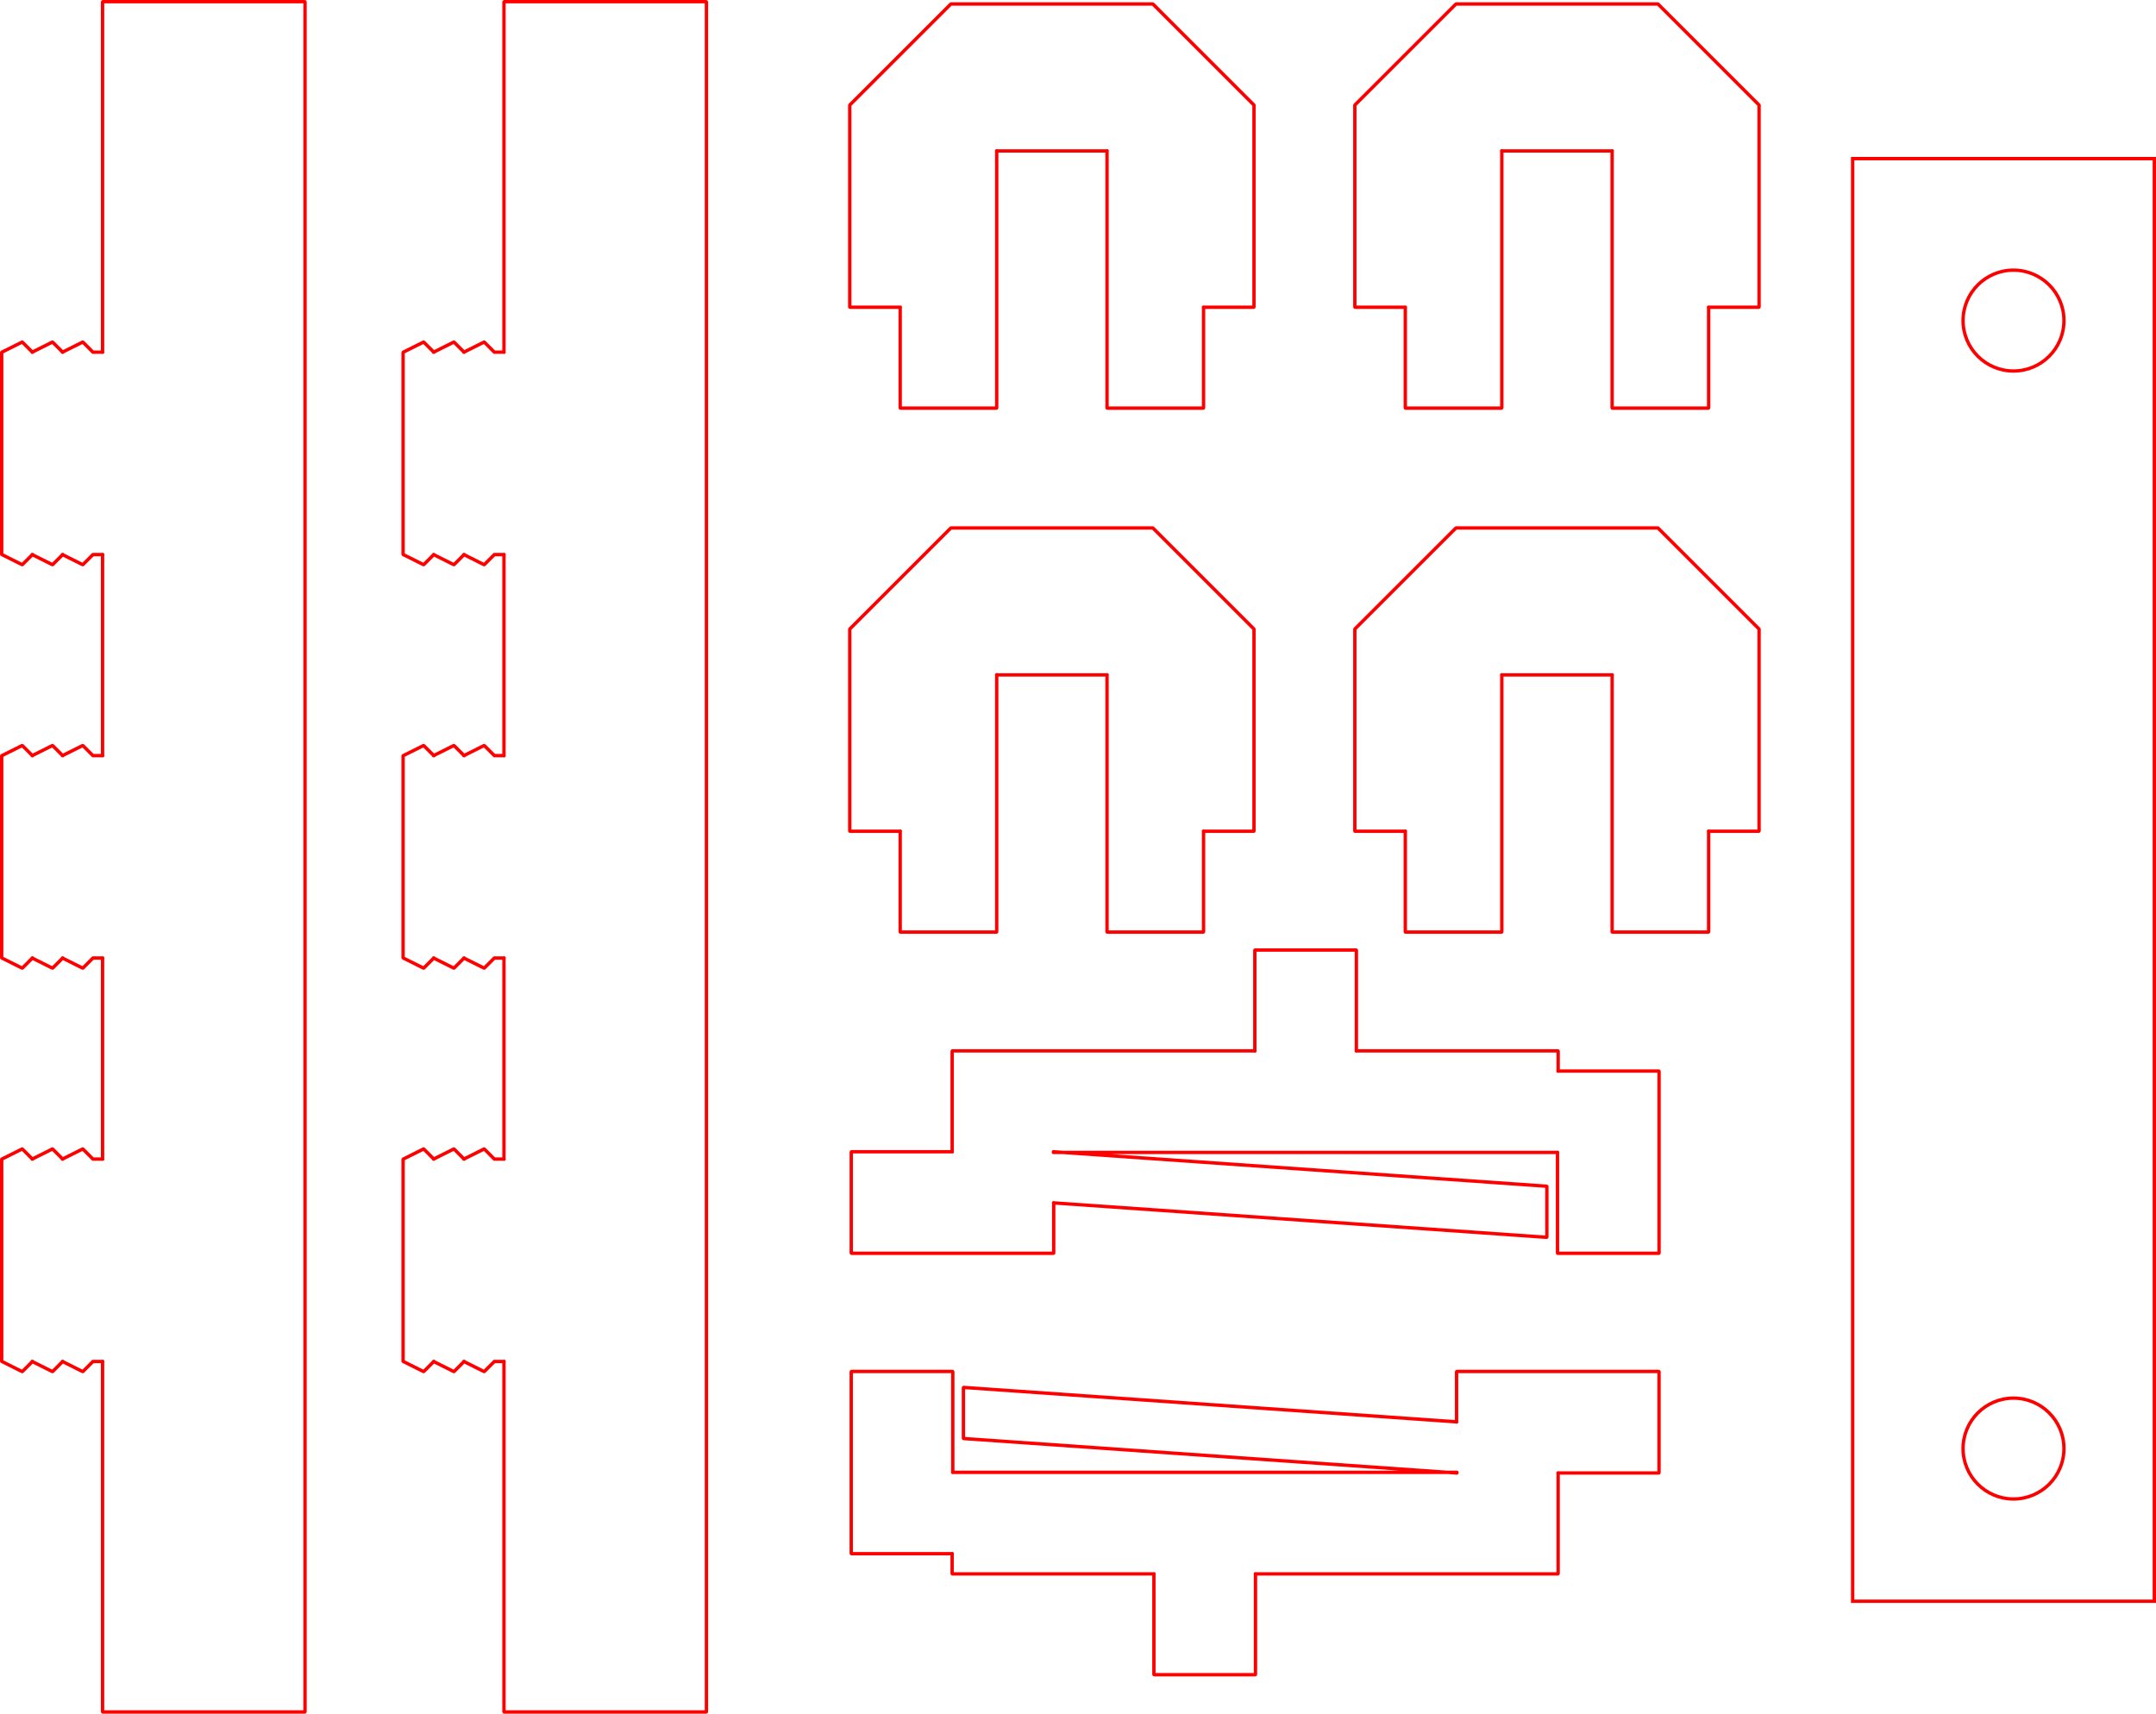 <?xml version="1.0" encoding="UTF-8" standalone="no"?>
<svg
   height="50.97mm"
   viewBox="0 0 64.11 50.97"
   width="64.11mm"
   version="1.1"
   id="svg182"
   sodipodi:docname="misc_bits.svg"
   inkscape:version="1.1.2 (0a00cf5339, 2022-02-04)"
   xmlns:inkscape="http://www.inkscape.org/namespaces/inkscape"
   xmlns:sodipodi="http://sodipodi.sourceforge.net/DTD/sodipodi-0.dtd"
   xmlns="http://www.w3.org/2000/svg"
   xmlns:svg="http://www.w3.org/2000/svg"
   xmlns:rdf="http://www.w3.org/1999/02/22-rdf-syntax-ns#"
   xmlns:cc="http://creativecommons.org/ns#"
   xmlns:dc="http://purl.org/dc/elements/1.1/">
  <defs
     id="defs186" />
  <sodipodi:namedview
     id="namedview184"
     pagecolor="#ffffff"
     bordercolor="#666666"
     borderopacity="1.0"
     inkscape:pageshadow="2"
     inkscape:pageopacity="0.0"
     inkscape:pagecheckerboard="0"
     inkscape:document-units="mm"
     showgrid="false"
     inkscape:zoom="2.9650538"
     inkscape:cx="157.66999"
     inkscape:cy="80.436989"
     inkscape:window-width="1850"
     inkscape:window-height="1016"
     inkscape:window-x="0"
     inkscape:window-y="0"
     inkscape:window-maximized="1"
     inkscape:current-layer="svg182"
     fit-margin-top="0"
     fit-margin-left="0"
     fit-margin-right="0"
     fit-margin-bottom="0" />
  <!--
Console2 - Console with slanted panel and service hatches



This box is designed as a housing for electronic projects. It has hatches that can be re-opened with simple tools. It intentionally cannot be opened with bare hands - if build with thin enough material.

#### Caution
There is a chance that the latches of the back wall or the back wall itself interfere with the front panel or it's mounting frame/lips. The generator does not check for this. So depending on the variant chosen you might need to make the box deeper (increase y parameter) or the panel angle steeper (increase angle parameter) until there is enough room.

It's also possible that the frame of the panel interferes with the floor if the hi parameter is too small.

#### Assembly instructions
The main body is easy to assemble by starting with the floor and then adding the four walls and (if present) the top piece.

If the back wall is removable you need to add the lips and latches. The U-shaped clamps holding the latches in place need to be clued in place without also gluing the latches themselves. Make sure the springs on the latches point inwards and the angled ends point to the side walls as shown here:

![Back wall details](static/samples/Console2-backwall-detail.jpg)

If the panel is removable you need to add the springs with the tabs to the side lips. This photo shows the variant which has the panel glued to the frame:

![Back wall details](static/samples/Console2-panel-detail.jpg)

If space is tight you may consider not gluing the cross pieces in place and remove them after the glue-up. This may prevent the latches of the back wall and the panel from interfering with each other.

The variant using finger joints only has the two side lips without the cross bars.

#### Re-Opening

The latches at the back wall lock in place when closed. To open them they need to be pressed in and can then be moved aside.

To remove the panel you have to press in the four tabs at the side. It is easiest to push them in and then pull the panel up a little bit so the tabs stay in.



Created with Boxes.py (https://boxes.hackerspace-bamberg.de/)
Creation date: 2024-06-14 19:34:28
Command line (remove spaces between dashes): boxes Console2 - -FingerJoint_style=barbs - -FingerJoint_play=0.3 - -x=140 - -y=140 - -h=90 - -outside=0 - -outside=1 - -front_height=10 - -angle=32.5 - -removable_panel=0 - -glued_panel=0 - -reference=0 - -burn=0.01
Url: http://boxes.hackerspace-bamberg.de/boxes.py/Console2?FingerJoint_angle=90.0&FingerJoint_style=barbs&FingerJoint_surroundingspaces=0.5&FingerJoint_bottom_lip=0.0&FingerJoint_edge_width=1.0&FingerJoint_extra_length=0&FingerJoint_finger=2&FingerJoint_play=0.3&FingerJoint_space=2.0&FingerJoint_width=1&Stackable_angle=60&Stackable_bottom_stabilizers=0.0&Stackable_height=2.0&Stackable_holedistance=1.0&Stackable_width=4.0&x=140&y=140&h=90&bottom_edge=s&outside=0&outside=1&front_height=10&angle=32.5&removable_backwall=0&removable_backwall=1&removable_panel=0&glued_panel=0&thickness=3.0&format=svg&tabs=0.0&qr_code=0&debug=0&labels=0&labels=1&reference=0&inner_corners=loop&burn=0.01&language=en&render=2
Url short: http://boxes.hackerspace-bamberg.de/boxes.py/Console2?FingerJoint_style=barbs&FingerJoint_play=0.3&x=140&y=140&h=90&outside=0&outside=1&front_height=10&angle=32.5&removable_panel=0&glued_panel=0&reference=0&burn=0.01
SettingsUrl: http://boxes.hackerspace-bamberg.de/boxes.py/Console2?FingerJoint_angle=90.0&FingerJoint_style=barbs&FingerJoint_surroundingspaces=0.5&FingerJoint_bottom_lip=0.0&FingerJoint_edge_width=1.0&FingerJoint_extra_length=0&FingerJoint_finger=2&FingerJoint_play=0.3&FingerJoint_space=2.0&FingerJoint_width=1&Stackable_angle=60&Stackable_bottom_stabilizers=0.0&Stackable_height=2.0&Stackable_holedistance=1.0&Stackable_width=4.0&x=140&y=140&h=90&bottom_edge=s&outside=0&outside=1&front_height=10&angle=32.5&removable_backwall=0&removable_backwall=1&removable_panel=0&glued_panel=0&thickness=3.0&format=svg&tabs=0.0&qr_code=0&debug=0&labels=0&labels=1&reference=0&inner_corners=loop&burn=0.01&language=en&render=2
SettingsUrl short: http://boxes.hackerspace-bamberg.de/boxes.py/Console2?FingerJoint_style=barbs&FingerJoint_play=0.3&x=140&y=140&h=90&outside=0&outside=1&front_height=10&angle=32.5&removable_panel=0&glued_panel=0&reference=0&burn=0.01
-->
  <title
     id="title2">Console2</title>
  <path
     d="m 14.996,50.92 h 6 c 0.005,0 0.01,-0.004 0.01,-0.01 v -3 V 3.06 v -3 c 0,-0.006 -0.005,-0.01 -0.01,-0.01 h -6 c -0.006,0 -0.01,0.004 -0.01,0.01 v 3 7.415 c 0,0.01 0.01,0 0,0 h -0.286 c -0.004,0 0.003,0.003 0,0 l -0.297,-0.297 c -0.003,-0.003 -0.008,-0.004 -0.012,-0.002 l -0.6,0.3 c 0.002,-10e-4 0.003,-10e-4 0.005,-10e-4 0.002,0 0.005,10e-4 0.007,0.003 l -0.3,-0.3 c -0.003,-0.003 -0.008,-0.004 -0.012,-0.002 l -0.6,0.3 c 0.002,-0.001 0.003,-0.001 0.005,-0.001 0.002,0 0.005,0.001 0.007,0.003 l -0.3,-0.3 c -0.003,-0.003 -0.008,-0.004 -0.012,-0.002 l -0.6,0.3 c 0.002,-10e-4 0.003,-10e-4 0.005,-10e-4 -0.006,0 -0.01,0.004 -0.01,0.01 v 6 c 0,0.006 0.004,0.01 0.01,0.01 -0.002,0 -0.003,0 -0.005,-0.001 l 0.6,0.3 c 0.004,0.002 0.009,0.001 0.012,-0.002 l 0.3,-0.3 c -0.002,0.002 -0.005,0.003 -0.007,0.003 -0.002,0 -0.003,0 -0.005,-0.001 l 0.6,0.3 c 0.004,0.002 0.009,0.001 0.012,-0.002 l 0.3,-0.3 c -0.002,0.002 -0.005,0.003 -0.007,0.003 -0.002,0 -0.003,0 -0.005,-0.001 l 0.6,0.3 c 0.004,0.002 0.009,0.001 0.012,-0.002 l 0.297,-0.297 c 0.003,-0.003 -0.004,0 0,0 h 0.286 c 0.01,0 0,-0.01 0,0 v 5.98 c 0,0.01 0.01,0 0,0 h -0.286 c -0.004,0 0.003,0.003 0,0 l -0.297,-0.297 c -0.003,-0.003 -0.008,-0.004 -0.012,-0.002 l -0.6,0.3 c 0.002,-10e-4 0.003,-10e-4 0.005,-10e-4 0.002,0 0.005,10e-4 0.007,0.003 l -0.3,-0.3 c -0.003,-0.003 -0.008,-0.004 -0.012,-0.002 l -0.6,0.3 c 0.002,-10e-4 0.003,-10e-4 0.005,-10e-4 0.002,0 0.005,10e-4 0.007,0.003 l -0.3,-0.3 c -0.003,-0.003 -0.008,-0.004 -0.012,-0.002 l -0.6,0.3 c 0.002,-10e-4 0.003,-10e-4 0.005,-10e-4 -0.006,0 -0.01,0.004 -0.01,0.01 v 6 c 0,0.006 0.004,0.01 0.01,0.01 -0.002,0 -0.003,0 -0.005,-0.001 l 0.6,0.3 c 0.004,0.002 0.009,10e-4 0.012,-0.002 l 0.3,-0.3 c -0.002,0.002 -0.005,0.003 -0.007,0.003 -0.002,0 -0.003,0 -0.005,-0.001 l 0.6,0.3 c 0.004,0.002 0.009,0.001 0.012,-0.002 l 0.3,-0.3 c -0.002,0.002 -0.005,0.003 -0.007,0.003 -0.002,0 -0.003,0 -0.005,-10e-4 l 0.6,0.3 c 0.004,0.002 0.009,0.001 0.012,-0.002 l 0.297,-0.297 c 0.003,-0.003 -0.004,0 0,0 h 0.286 c 0.01,0 0,-0.01 0,0 v 5.98 c 0,0.01 0.01,0 0,0 h -0.286 c -0.004,0 0.003,0.003 0,0 l -0.297,-0.297 c -0.003,-0.003 -0.008,-0.004 -0.012,-0.002 l -0.6,0.3 c 0.002,-10e-4 0.003,-10e-4 0.005,-10e-4 0.002,0 0.005,10e-4 0.007,0.003 l -0.3,-0.3 c -0.003,-0.003 -0.008,-0.004 -0.012,-0.002 l -0.6,0.3 c 0.002,-10e-4 0.003,-10e-4 0.005,-10e-4 0.002,0 0.005,10e-4 0.007,0.003 l -0.3,-0.3 c -0.003,-0.003 -0.008,-0.004 -0.012,-0.002 l -0.6,0.3 c 0.002,-10e-4 0.003,-10e-4 0.005,-10e-4 -0.006,0 -0.01,0.004 -0.01,0.01 v 6 c 0,0.006 0.004,0.01 0.01,0.01 -0.002,0 -0.003,0 -0.005,-10e-4 l 0.6,0.3 c 0.004,0.002 0.009,10e-4 0.012,-0.002 l 0.3,-0.3 c -0.002,0.002 -0.005,0.003 -0.007,0.003 -0.002,0 -0.003,0 -0.005,-10e-4 l 0.6,0.3 c 0.004,0.002 0.009,10e-4 0.012,-0.002 l 0.3,-0.3 c -0.002,0.002 -0.005,0.003 -0.007,0.003 -0.002,0 -0.003,0 -0.005,-10e-4 l 0.6,0.3 c 0.004,0.002 0.009,10e-4 0.012,-0.002 l 0.297,-0.297 c 0.003,-0.003 -0.004,0 0,0 h 0.286 c 0.01,0 0,-0.01 0,0 v 7.415 3 c 0,0.006 0.004,0.01 0.01,0.01"
     stroke="#000000"
     stroke-width="0.05"
     id="path129"
     style="fill:none;stroke:#ff0000;stroke-width:0.1;stroke-linecap:round;stroke-linejoin:round;stroke-miterlimit:4;stroke-dasharray:none;stroke-opacity:1" />
  <path
     d="m 3.06,50.92 h 6 c 0.005,0 0.01,-0.004 0.01,-0.01 v -3 -44.85 -3 c 0,-0.006 -0.005,-0.01 -0.01,-0.01 h -6 c -0.006,0 -0.01,0.004 -0.01,0.01 v 3 7.415 c 0,0.01 0.01,0 0,0 H 2.764 c -0.004,0 0.003,0.003 0,0 l -0.297,-0.297 c -0.003,-0.003 -0.008,-0.004 -0.012,-0.002 l -0.6,0.3 c 0.002,-0.001 0.003,-0.001 0.005,-0.001 0.002,0 0.005,0.001 0.007,0.003 l -0.3,-0.3 c -0.003,-0.003 -0.008,-0.004 -0.012,-0.002 l -0.6,0.3 c 0.002,-0.001 0.003,-0.001 0.005,-0.001 0.002,0 0.005,0.001 0.007,0.003 l -0.3,-0.3 c -0.003,-0.003 -0.008,-0.004 -0.012,-0.002 l -0.6,0.3 c 0.002,-0.001 0.003,-0.001 0.005,-0.001 -0.006,0 -0.01,0.004 -0.01,0.01 v 6 c 0,0.006 0.004,0.01 0.01,0.01 -0.002,0 -0.003,0 -0.005,-0.001 l 0.6,0.3 c 0.004,0.002 0.009,0.001 0.012,-0.002 l 0.3,-0.3 c -0.002,0.002 -0.005,0.003 -0.007,0.003 -0.002,0 -0.003,0 -0.005,-0.001 l 0.6,0.3 c 0.004,0.002 0.009,0.001 0.012,-0.002 l 0.3,-0.3 c -0.002,0.002 -0.005,0.003 -0.007,0.003 -0.002,0 -0.003,0 -0.005,-0.001 l 0.6,0.3 c 0.004,0.002 0.009,0.001 0.012,-0.002 l 0.297,-0.297 c 0.003,-0.003 -0.004,0 0,0 H 3.05 c 0.01,0 0,-0.01 0,0 v 5.98 c 0,0.01 0.01,0 0,0 H 2.764 c -0.004,0 0.003,0.003 0,0 l -0.297,-0.297 c -0.003,-0.003 -0.008,-0.004 -0.012,-0.002 l -0.6,0.3 c 0.002,-10e-4 0.003,-10e-4 0.005,-10e-4 0.002,0 0.005,10e-4 0.007,0.003 l -0.3,-0.3 c -0.003,-0.003 -0.008,-0.004 -0.012,-0.002 l -0.6,0.3 c 0.002,-10e-4 0.003,-10e-4 0.005,-10e-4 0.002,0 0.005,10e-4 0.007,0.003 l -0.3,-0.3 c -0.003,-0.003 -0.008,-0.004 -0.012,-0.002 l -0.6,0.3 c 0.002,-10e-4 0.003,-10e-4 0.005,-10e-4 -0.006,0 -0.01,0.004 -0.01,0.01 v 6 c 0,0.006 0.004,0.01 0.01,0.01 -0.002,0 -0.003,0 -0.005,-0.001 l 0.6,0.3 c 0.004,0.002 0.009,0.001 0.012,-0.002 l 0.3,-0.3 c -0.002,0.002 -0.005,0.003 -0.007,0.003 -0.002,0 -0.003,0 -0.005,-0.001 l 0.6,0.3 c 0.004,0.002 0.009,0.001 0.012,-0.002 l 0.3,-0.3 c -0.002,0.002 -0.005,0.003 -0.007,0.003 -0.002,0 -0.003,0 -0.005,-0.001 l 0.6,0.3 c 0.004,0.002 0.009,0.001 0.012,-0.002 l 0.297,-0.297 c 0.003,-0.003 -0.004,0 0,0 H 3.05 c 0.01,0 0,-0.01 0,0 v 5.98 c 0,0.01 0.01,0 0,0 H 2.764 c -0.004,0 0.003,0.003 0,0 l -0.297,-0.297 c -0.003,-0.003 -0.008,-0.004 -0.012,-0.002 l -0.6,0.3 c 0.002,-10e-4 0.003,-10e-4 0.005,-10e-4 0.002,0 0.005,10e-4 0.007,0.003 l -0.3,-0.3 c -0.003,-0.003 -0.008,-0.004 -0.012,-0.002 l -0.6,0.3 c 0.002,-10e-4 0.003,-10e-4 0.005,-10e-4 0.002,0 0.005,10e-4 0.007,0.003 l -0.3,-0.3 c -0.003,-0.003 -0.008,-0.004 -0.012,-0.002 l -0.6,0.3 c 0.002,-10e-4 0.003,-10e-4 0.005,-10e-4 -0.006,0 -0.01,0.004 -0.01,0.01 v 6 c 0,0.006 0.004,0.01 0.01,0.01 -0.002,0 -0.003,0 -0.005,-10e-4 l 0.6,0.3 c 0.004,0.002 0.009,0.001 0.012,-0.002 l 0.3,-0.3 c -0.002,0.002 -0.005,0.003 -0.007,0.003 -0.002,0 -0.003,0 -0.005,-10e-4 l 0.6,0.3 c 0.004,0.002 0.009,0.001 0.012,-0.002 l 0.3,-0.3 c -0.002,0.002 -0.005,0.003 -0.007,0.003 -0.002,0 -0.003,0 -0.005,-10e-4 l 0.6,0.3 c 0.004,0.002 0.009,0.001 0.012,-0.002 l 0.297,-0.297 c 0.003,-0.003 -0.004,0 0,0 H 3.05 c 0.01,0 0,-0.01 0,0 v 7.415 3 c 0,0.006 0.004,0.01 0.01,0.01"
     stroke="#000000"
     stroke-width="0.05"
     id="path134"
     style="fill:none;stroke:#ff0000;stroke-width:0.1;stroke-linecap:round;stroke-linejoin:round;stroke-miterlimit:4;stroke-dasharray:none;stroke-opacity:1" />
  <g
     id="g2334"
     transform="rotate(-90,42.717,51.596)"
     style="fill:none;stroke:#ff0000;stroke-width:0.1;stroke-miterlimit:4;stroke-dasharray:none;stroke-opacity:1">
    <g
       id="p-10"
       style="fill:none;stroke:#ff0000;stroke-width:0.1;stroke-linecap:round;stroke-linejoin:round;stroke-miterlimit:4;stroke-dasharray:none;stroke-opacity:1"
       transform="rotate(-90,352.051,436.015)">
      <path
         d="m 729.864,146.42 h 2.99 c 0.01,0 0,-0.01 0,0 v 0.59 c 0,0.006 0.004,0.01 0.01,0.01 h 5.99 c 0.01,0 0,-0.01 0,0 v 2.99 c 0,0.006 0.004,0.01 0.01,0.01 h 3 c 0.005,0 0.01,-0.004 0.01,-0.01 v -2.99 c 0,-0.01 -0.01,0 0,0 h 8.99 c 0.005,0 0.01,-0.004 0.01,-0.01 v -2.99 c 0,-0.01 -0.01,0 0,0 h 2.99 c 0.005,0 0.01,-0.004 0.01,-0.01 v -3 c 0,-0.006 -0.005,-0.01 -0.01,-0.01 h -6 c -0.006,0 -0.01,0.004 -0.01,0.01 v 1.489 c 0,0.011 0.01,0.001 0,0 L 733.2,141.475 c -0.006,-0.001 -0.01,0.004 -0.01,0.01 v 1.5 c 0,0.005 0.004,0.009 0.009,0.01 l 14.664,1.025 c -0.002,0 -0.004,-0.001 -0.006,-0.002 -10e-4,-0.002 -0.002,-0.003 -0.003,-0.005 0,-0.002 0,-0.004 0,-0.006 10e-4,-0.002 0.002,-0.004 0.004,-0.005 0.002,-0.001 0.004,-0.002 0.006,-0.002 h -14.99 c -0.01,0 0,0.01 0,0 v -2.99 c 0,-0.006 -0.005,-0.01 -0.01,-0.01 h -3 c -0.006,0 -0.01,0.004 -0.01,0.01 v 5.4 c 0,0.006 0.004,0.01 0.01,0.01 z"
         stroke="#000000"
         stroke-width="0.05"
         id="path164"
         style="fill:none;stroke:#ff0000;stroke-width:0.1;stroke-miterlimit:4;stroke-dasharray:none;stroke-opacity:1" />
    </g>
    <g
       id="p-11"
       style="fill:none;stroke:#ff0000;stroke-width:0.1;stroke-linecap:round;stroke-linejoin:round;stroke-miterlimit:4;stroke-dasharray:none;stroke-opacity:1"
       transform="rotate(90,439.832,-255.831)">
      <path
         d="m 729.864,135.9 h 2.99 c 0.01,0 0,-0.01 0,0 v 0.59 c 0,0.006 0.004,0.01 0.01,0.01 h 5.99 c 0.01,0 0,-0.01 0,0 v 2.99 c 0,0.006 0.004,0.01 0.01,0.01 h 3 c 0.005,0 0.01,-0.004 0.01,-0.01 v -2.99 c 0,-0.01 -0.01,0 0,0 h 8.99 c 0.005,0 0.01,-0.004 0.01,-0.01 v -2.99 c 0,-0.01 -0.01,0 0,0 h 2.99 c 0.005,0 0.01,-0.004 0.01,-0.01 v -3 c 0,-0.006 -0.005,-0.01 -0.01,-0.01 h -6 c -0.006,0 -0.01,0.004 -0.01,0.01 v 1.489 c 0,0.011 0.01,10e-4 0,0 L 733.2,130.955 c -0.006,-0.001 -0.01,0.004 -0.01,0.01 v 1.5 c 0,0.005 0.004,0.009 0.009,0.01 l 14.664,1.025 c -0.002,0 -0.004,-0.001 -0.006,-0.002 -10e-4,-0.002 -0.002,-0.003 -0.003,-0.005 0,-0.002 0,-0.004 0,-0.006 10e-4,-0.002 0.002,-0.004 0.004,-0.005 0.002,-0.001 0.004,-0.002 0.006,-0.002 h -14.99 c -0.01,0 0,0.01 0,0 v -2.99 c 0,-0.006 -0.005,-0.01 -0.01,-0.01 h -3 c -0.006,0 -0.01,0.004 -0.01,0.01 v 5.4 c 0,0.006 0.004,0.01 0.01,0.01 z"
         stroke="#000000"
         stroke-width="0.05"
         id="path167"
         style="fill:none;stroke:#ff0000;stroke-width:0.1;stroke-miterlimit:4;stroke-dasharray:none;stroke-opacity:1" />
    </g>
  </g>
  <g
     id="g2344"
     transform="translate(-16.441,-3.895)"
     style="fill:none;stroke:#ff0000;stroke-width:0.1;stroke-miterlimit:4;stroke-dasharray:none;stroke-opacity:1">
    <g
       id="p-12"
       style="fill:none;stroke:#ff0000;stroke-width:0.1;stroke-linecap:round;stroke-linejoin:round;stroke-miterlimit:4;stroke-dasharray:none;stroke-opacity:1"
       transform="translate(-673.126,-97.361)">
      <path
         d="m 731.364,128.98 h 2.85 c 0.005,0 0.01,-0.004 0.01,-0.01 v -7.64 c 0,-0.01 -0.01,0 0,0 h 3.28 c 0.01,0 0,-0.01 0,0 v 7.64 c 0,0.006 0.004,0.01 0.01,0.01 h 2.85 c 0.005,0 0.01,-0.004 0.01,-0.01 v -2.99 c 0,-0.01 -0.01,0 0,0 h 1.49 c 0.005,0 0.01,-0.004 0.01,-0.01 v -6 c 0,-0.003 -10e-4,-0.005 -0.003,-0.007 l -3,-3 c -0.002,-0.002 -0.005,-0.003 -0.007,-0.003 h -6 c -0.003,0 -0.005,0.001 -0.007,0.003 l -3,3 c -0.002,0.002 -0.003,0.004 -0.003,0.007 v 6 c 0,0.006 0.004,0.01 0.01,0.01 h 1.49 c 0.01,0 0,-0.01 0,0 v 2.99 c 0,0.006 0.004,0.01 0.01,0.01 z"
         stroke="#000000"
         stroke-width="0.05"
         id="path170"
         style="fill:none;stroke:#ff0000;stroke-width:0.1;stroke-miterlimit:4;stroke-dasharray:none;stroke-opacity:1" />
    </g>
    <g
       id="p-13"
       style="fill:none;stroke:#ff0000;stroke-width:0.1;stroke-linecap:round;stroke-linejoin:round;stroke-miterlimit:4;stroke-dasharray:none;stroke-opacity:1"
       transform="translate(-701.665,-112.946)">
      <path
         d="m 744.884,128.98 h 2.85 c 0.005,0 0.01,-0.004 0.01,-0.01 v -7.64 c 0,-0.01 -0.01,0 0,0 h 3.28 c 0.01,0 0,-0.01 0,0 v 7.64 c 0,0.006 0.004,0.01 0.01,0.01 h 2.85 c 0.005,0 0.01,-0.004 0.01,-0.01 v -2.99 c 0,-0.01 -0.01,0 0,0 h 1.49 c 0.005,0 0.01,-0.004 0.01,-0.01 v -6 c 0,-0.003 -10e-4,-0.005 -0.003,-0.007 l -3,-3 c -0.002,-0.002 -0.005,-0.003 -0.007,-0.003 h -6 c -0.003,0 -0.005,0.001 -0.007,0.003 l -3,3 c -0.002,0.002 -0.003,0.004 -0.003,0.007 v 6 c 0,0.006 0.004,0.01 0.01,0.01 h 1.49 c 0.01,0 0,-0.01 0,0 v 2.99 c 0,0.006 0.004,0.01 0.01,0.01 z"
         stroke="#000000"
         stroke-width="0.05"
         id="path173"
         style="fill:none;stroke:#ff0000;stroke-width:0.1;stroke-miterlimit:4;stroke-dasharray:none;stroke-opacity:1" />
    </g>
    <g
       id="p-14"
       style="fill:none;stroke:#ff0000;stroke-width:0.1;stroke-linecap:round;stroke-linejoin:round;stroke-miterlimit:4;stroke-dasharray:none;stroke-opacity:1"
       transform="translate(-673.126,-99.426)">
      <path
         d="m 731.364,115.46 h 2.85 c 0.005,0 0.01,-0.004 0.01,-0.01 v -7.64 c 0,-0.01 -0.01,0 0,0 h 3.28 c 0.01,0 0,-0.01 0,0 v 7.64 c 0,0.006 0.004,0.01 0.01,0.01 h 2.85 c 0.005,0 0.01,-0.004 0.01,-0.01 v -2.99 c 0,-0.01 -0.01,0 0,0 h 1.49 c 0.005,0 0.01,-0.004 0.01,-0.01 v -6 c 0,-0.003 -10e-4,-0.005 -0.003,-0.007 l -3,-3 c -0.002,-0.002 -0.005,-0.003 -0.007,-0.003 h -6 c -0.003,0 -0.005,0.001 -0.007,0.003 l -3,3 c -0.002,0.002 -0.003,0.004 -0.003,0.007 v 6 c 0,0.006 0.004,0.01 0.01,0.01 h 1.49 c 0.01,0 0,-0.01 0,0 v 2.99 c 0,0.006 0.004,0.01 0.01,0.01 z"
         stroke="#000000"
         stroke-width="0.05"
         id="path176"
         style="fill:none;stroke:#ff0000;stroke-width:0.1;stroke-miterlimit:4;stroke-dasharray:none;stroke-opacity:1" />
    </g>
    <g
       id="p-15"
       style="fill:none;stroke:#ff0000;stroke-width:0.1;stroke-linecap:round;stroke-linejoin:round;stroke-miterlimit:4;stroke-dasharray:none;stroke-opacity:1"
       transform="translate(-701.665,-83.841)">
      <path
         d="m 744.884,115.46 h 2.85 c 0.005,0 0.01,-0.004 0.01,-0.01 v -7.64 c 0,-0.01 -0.01,0 0,0 h 3.28 c 0.01,0 0,-0.01 0,0 v 7.64 c 0,0.006 0.004,0.01 0.01,0.01 h 2.85 c 0.005,0 0.01,-0.004 0.01,-0.01 v -2.99 c 0,-0.01 -0.01,0 0,0 h 1.49 c 0.005,0 0.01,-0.004 0.01,-0.01 v -6 c 0,-0.003 -10e-4,-0.005 -0.003,-0.007 l -3,-3 c -0.002,-0.002 -0.005,-0.003 -0.007,-0.003 h -6 c -0.003,0 -0.005,0.001 -0.007,0.003 l -3,3 c -0.002,0.002 -0.003,0.004 -0.003,0.007 v 6 c 0,0.006 0.004,0.01 0.01,0.01 h 1.49 c 0.01,0 0,-0.01 0,0 v 2.99 c 0,0.006 0.004,0.01 0.01,0.01 z"
         stroke="#000000"
         stroke-width="0.05"
         id="path179"
         style="fill:none;stroke:#ff0000;stroke-width:0.1;stroke-miterlimit:4;stroke-dasharray:none;stroke-opacity:1" />
    </g>
  </g>
  <g
     id="g40"
     style="fill:none;stroke:#fd0000;stroke-width:0.1;stroke-miterlimit:4;stroke-dasharray:none;stroke-opacity:1"
     transform="rotate(-90,42.274,22.009)">
    <circle
       style="fill:none;fill-opacity:1;stroke:#fd0000;stroke-width:0.1;stroke-miterlimit:4;stroke-dasharray:none;stroke-opacity:1"
       id="path17553-3-67"
       cx="21.198"
       cy="39.608"
       r="1.5" />
    <circle
       style="fill:none;fill-opacity:1;stroke:#fd0000;stroke-width:0.1;stroke-miterlimit:4;stroke-dasharray:none;stroke-opacity:1"
       id="path17553-3-6-3"
       cx="54.748"
       cy="39.608"
       r="1.5" />
    <rect
       style="fill:none;stroke:#fd0000;stroke-width:0.1;stroke-miterlimit:4;stroke-dasharray:none;stroke-opacity:1"
       id="rect2261"
       width="42.908"
       height="8.97"
       x="16.657"
       y="34.825" />
  </g>
</svg>
